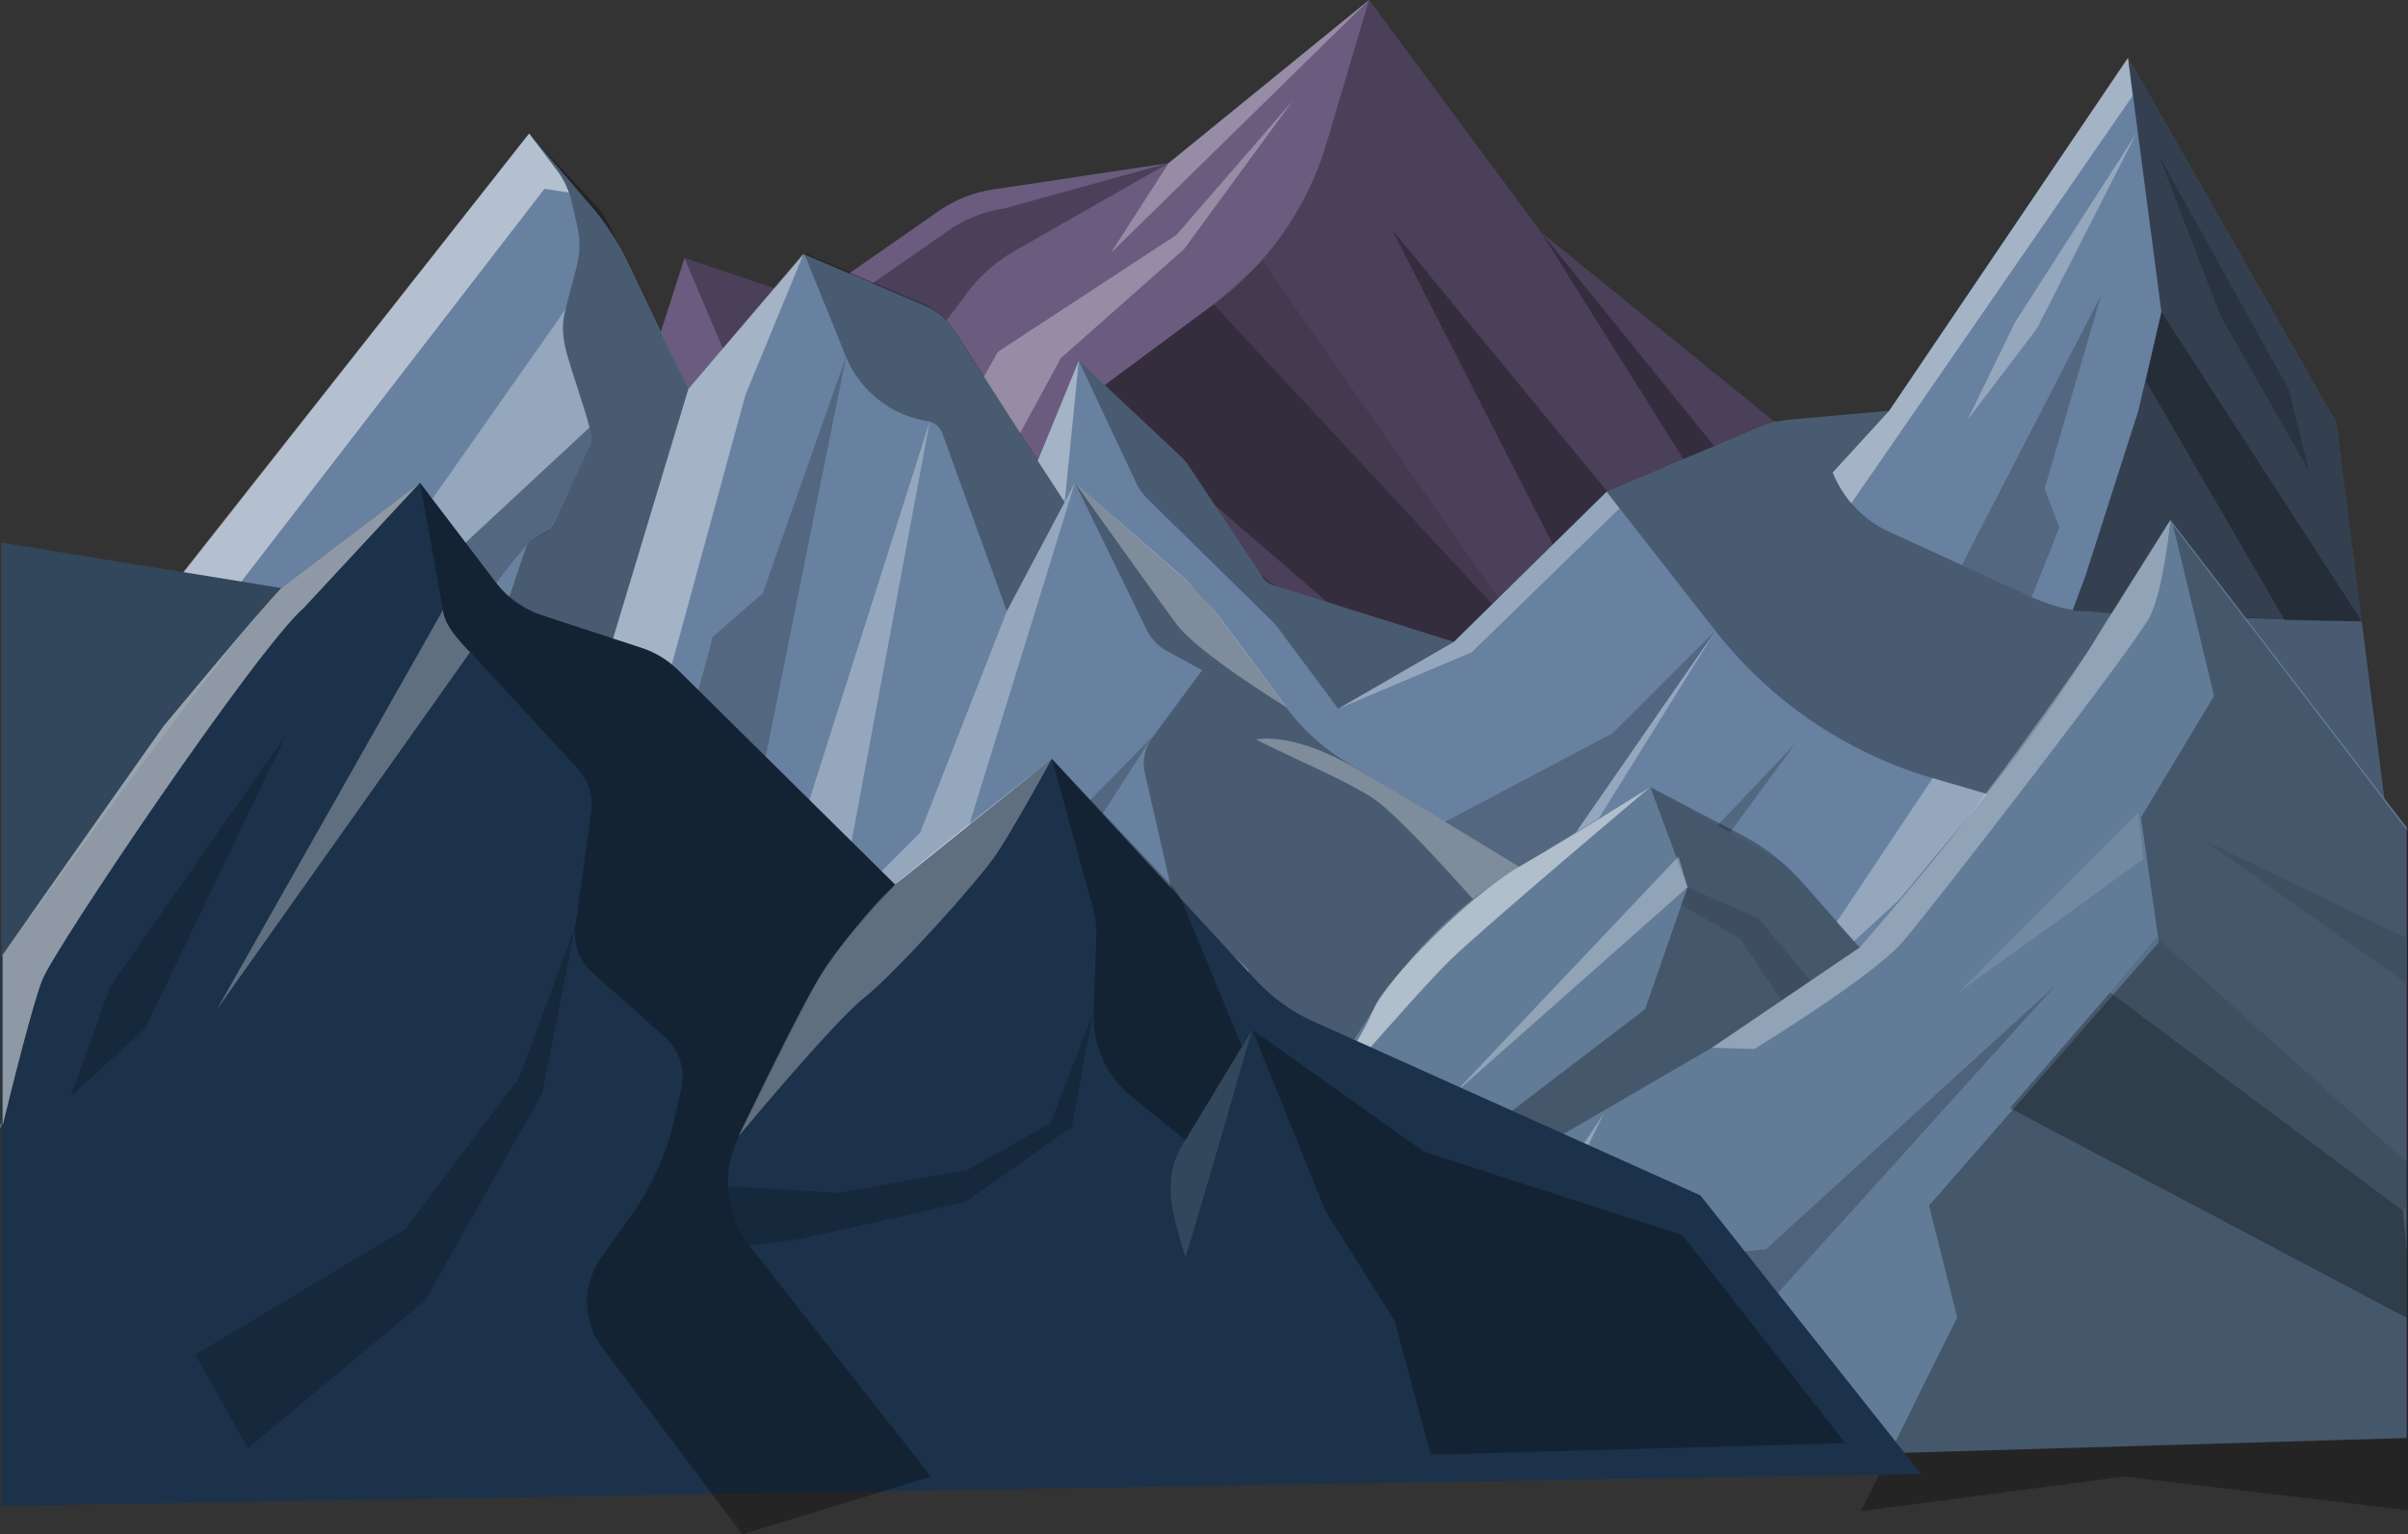 <svg xmlns="http://www.w3.org/2000/svg" viewBox="0 0 1875 1195"><rect x="0" y="0" width="1875" height="1195" fill="#333333" stroke="none"/><defs><style>.a{fill:#6a5b7f;}.b,.c{opacity:0.3;}.c,.f,.g,.k{fill:#fff;}.d,.k{opacity:0.1;}.e{fill:#6881a0;}.f,.i{opacity:0.5;}.g{opacity:0.4;}.h{opacity:0.2;}.j{fill:#627c97;}.l{fill:#1c324a;}</style></defs><title>mountain_scene</title><path class="a" d="M2120,1083l139-288,92-286,98,33,99.4-69.3a102,102,0,0,1,43.2-17.2L2728,435l156-127,134,181,181,147,254,73Z" transform="translate(-1818 -308)"/><path class="b" d="M2884,308l-33,111.3a242.3,242.3,0,0,1-88.1,125.9L2666,617l90,173,203,116,359-105L3199,636,3018,489Z" transform="translate(-1818 -308)"/><path class="b" d="M2599.8,470.4a102.7,102.7,0,0,0-43.5,17.3l-98.1,68.4L2449,542l-98-33,47,111,124,35-18.6-28.8,67-89.2a124,124,0,0,1,38.2-33.9L2728,435Z" transform="translate(-1818 -308)"/><polygon class="c" points="910 127 865 197 1066 0 910 127"/><polygon class="c" points="1007 78 916 183 777 274 685 438 732 452 826 279 922 194 1007 78"/><polygon class="b" points="848 309 1088 516 1194 505 945 237 848 309"/><polygon class="d" points="1194 505 983 203 945 237 1194 505"/><polygon class="b" points="1084 179 1253 510 1347 499 1084 179"/><polygon class="b" points="1200 181 1367 447 1400 428 1200 181"/><path class="e" d="M3691,1056.7,3637,637,3475,353,3289,628l-75.7,6.7a91.7,91.7,0,0,0-27.6,6.9L3069,691,2950,808l-140.7-44.3a15.8,15.8,0,0,1-8.4-6.4L2744,671.5a46.6,46.6,0,0,0-6.9-8.2L2658,589l-32,78-66.1-102.8a47.3,47.3,0,0,0-21.2-17.9L2444,506l-90,105-48.4-100.8a188,188,0,0,0-26.6-40.9L2230,412,1913.7,814.2a57.4,57.4,0,0,0-10.7,21.9L1818,1186l1873-5Z" transform="translate(-1818 -308)"/><path class="b" d="M2230,412l21.9,29.1a65.4,65.4,0,0,1,11.5,25l4.2,18.6a65.4,65.4,0,0,1-.5,30.6l-8.5,32.8a65.4,65.4,0,0,0,.9,35.6l17.6,56.9a25.5,25.5,0,0,1-1.3,18.4l-27.5,58.2a9.6,9.6,0,0,1-4,4.3l-11.1,6.2a12.4,12.4,0,0,0-5.7,6.9L2198,822l-13,121,64,16,105-348-61.8-128a59.2,59.2,0,0,0-9.9-14.5Z" transform="translate(-1818 -308)"/><path class="b" d="M2444,505l32.5,80.3a82.8,82.8,0,0,0,59.4,49.9l5.7,1.2a13.7,13.7,0,0,1,10,8.7L2602,784l53-100,55.7,114.2a38.1,38.1,0,0,0,15.8,16.7L2754,830l-38.7,52.4a34.1,34.1,0,0,0-5.8,27.9L2732,1009l58,54,34,131,195-200-152.6-92.4a163.2,163.2,0,0,1-46.5-42.2l-54.7-73.5a163.2,163.2,0,0,0-23.2-25.2L2655,684l-8,15-85.8-133.6a55.6,55.6,0,0,0-25-21.1Z" transform="translate(-1818 -308)"/><path class="f" d="M2252,441a67.7,67.7,0,0,1,9,17l-19-3L1921,871l-103,315,84.5-348.6a68,68,0,0,1,12.7-26.1L2230,412" transform="translate(-1818 -308)"/><path class="b" d="M3069,691l84.9,108.5A333.6,333.6,0,0,0,3323,914.1l58.4,17.1a333.6,333.6,0,0,0,68.4,12.4L3679,961l-22-169-207.1-7.1a129.6,129.6,0,0,1-49.5-11.7l-111.2-50.9a86,86,0,0,1-44-46.2L3289,628l-74.7,6.6a98.1,98.1,0,0,0-29.5,7.4Z" transform="translate(-1818 -308)"/><path class="b" d="M2658,589l44.6,94.9a44,44,0,0,0,9,12.7l96.9,95.1a44,44,0,0,1,4.5,5.2L2860,860l90-52-135.1-42.6a32.3,32.3,0,0,1-17.2-12.9l-53.5-80.6a50.5,50.5,0,0,0-7.5-8.9Z" transform="translate(-1818 -308)"/><path class="c" d="M2259,548,2037,864l240-223C2267.8,603.7,2249.1,570.4,2259,548Z" transform="translate(-1818 -308)"/><polygon class="g" points="626 197 580.5 307.4 446 800 431 651 536 303 626 197"/><polygon class="c" points="837 376 740 690 702 728 693 769 666.5 742.5 680 685 716.5 648.5 784 476 837 376"/><path class="c" d="M2655,684s84,73,88,77,18,19,22,24,55,74,55,74-69-42-86-65S2655,684,2655,684Z" transform="translate(-1818 -308)"/><path class="c" d="M2796,884c36,18,66,30,90,45s98,101,98,101l35-36s-136-83-153-92C2819.8,877.5,2796,884,2796,884Z" transform="translate(-1818 -308)"/><polygon class="h" points="659 277 594 462 555 496 488 745 560 769 659 277"/><polygon class="c" points="724 328 581 778 636 801 724 328"/><polygon class="h" points="897 574 731 744 759 789 897 574"/><path class="h" d="M2037,864l68,36s116-166,128-172,12-5,15-11,28-58,28-58,4-11,1-18Z" transform="translate(-1818 -308)"/><polygon class="g" points="840 281 829 391 808 359 840 281"/><polygon class="c" points="1251 383 1261 396 1146 508 1042 552 1132 500 1251 383"/><polygon class="h" points="1336 491 1201 686 1125.1 640.1 1255.6 571.1 1336 491"/><polygon class="c" points="1336 491 1201 686 1163 769 1336 491"/><polygon class="h" points="1398 579 1170 819 1263 849 1334 718 1329 673 1398 579"/><polygon class="c" points="1505 606 1382 790 1563 623 1505 606"/><polygon class="h" points="1465.6 872.6 1623 652 1551 858 1465.6 872.6"/><path class="g" d="M3475,353,3289,628l-44,48a92.1,92.1,0,0,0,14.5,24l219.1-317.4Z" transform="translate(-1818 -308)"/><polygon class="h" points="1582 465 1603.6 410.6 1592 381 1636 230 1527.6 440.1 1582 465"/><path class="i" d="M3475,353l26,198-18,77-41,128-10,27c-3,3,225,9,225,9l-20-155Z" transform="translate(-1818 -308)"/><polygon class="c" points="1664 103 1569 251 1532 327 1586 256 1664 103"/><polygon class="h" points="1681 121 1782 303 1798 367 1729 246 1681 121"/><polygon class="b" points="1683 243 1839 484 1779 483 1671 297 1683 243"/><path class="j" d="M2501,1463l262.4-213.9A418.6,418.6,0,0,0,2851,1151l37.3-58A350.3,350.3,0,0,1,3001,983l102-62,103,59,60,66,83.3-100.4a1248.8,1248.8,0,0,0,98.2-135.9L3508,713l184,239.6V1428Z" transform="translate(-1818 -308)"/><path class="b" d="M3103,921l29,78-33,95-114,87-93,176,118-151,141-82,115-78-43.5-49.6a167.4,167.4,0,0,0-48-37.9Z" transform="translate(-1818 -308)"/><path class="c" d="M3508,713s-54,85-61,97-63,91-98,136-83,100-83,100l-115,78,33,1s92-56,116-84,181.7-231.7,192.3-253.3S3508,713,3508,713Z" transform="translate(-1818 -308)"/><polygon class="b" points="1874 975.3 1871 943 1643 773 1565 863 1874 1026.4 1874 975.3"/><polygon class="d" points="1874 905.3 1679 730 1643 773 1871 943 1874 938.1 1874 905.3"/><polygon class="d" points="1873 730.2 1717 655 1873 765.1 1873 730.2"/><polygon class="k" points="1665 633 1525 773 1669 669 1665 633"/><polygon class="h" points="1191 1131 1313 979 1375 973 1601 767 1267 1137 1191 1131"/><path class="f" d="M3103,921s-62,39-102,62-104,89-113,110-23,43-37,58-27,43-27,43,96-112,124-139S3103,921,3103,921Z" transform="translate(-1818 -308)"/><polygon class="d" points="1314 691 1369 715 1410 764 1387 779 1355 731 1309 705 1314 691"/><polygon class="c" points="1314 691 1131 853 1307 667 1314 691"/><polygon class="h" points="1167 873 997 973 947 1045 1167 873"/><polygon class="f" points="1192 898 1074 1049 1057 1093 1192 898"/><polygon class="c" points="1249 867 1063 1147 1113 1145 1249 867"/><polygon class="b" points="1875 647.7 1692 409 1724 542 1667.1 636.6 1681 734 1502 939 1524 1026 1449 1177 1654 1150 1875 1176.2 1875 647.7"/><path class="l" d="M1819,1480.9,3314,1456l-172-217-300.8-135.2a140.3,140.3,0,0,1-45.6-32.8L2637,899l-122,98L2345.9,829.8a71,71,0,0,0-27.8-17l-79-25.9a71,71,0,0,1-34.4-24.5L2145,684l-108,82-218-35.4Z" transform="translate(-1818 -308)"/><path class="k" d="M1819,730.6v323c31.4-43.8,177-245.8,218-287.6Z" transform="translate(-1818 -308)"/><path class="f" d="M2037,766c-20,21-92,108-92,108s-94.1,133.3-125,177.8v133c8.8-36,24.1-96.6,31-113.8,10-25,167-258,204-290l90-97Z" transform="translate(-1818 -308)"/><path class="b" d="M2145,684l17.9,99.1a41.6,41.6,0,0,0,10.3,20.8l94.5,102.7a41.6,41.6,0,0,1,10.6,33.9L2266,1029a41.6,41.6,0,0,0,13.5,36.8l56.1,49.9a41.6,41.6,0,0,1,12.9,40.3l-5.3,23.4a209.6,209.6,0,0,1-33.4,74.7l-23.8,33.6a59.3,59.3,0,0,0,1,70L2396,1503l147-45-141.8-180.2a80.4,80.4,0,0,1-7.8-84.6L2410,1160l45-89.1a121.3,121.3,0,0,1,17.4-25.6L2515,997,2347.7,831.6a81.8,81.8,0,0,0-32.1-19.6l-73.4-24.1a81.8,81.8,0,0,1-39.7-28.2Z" transform="translate(-1818 -308)"/><path class="b" d="M2637,899l31.7,115a81,81,0,0,1,2.9,24.4l-2.1,58.1a81,81,0,0,0,30,65.9L2741,1196l52-86,57,141,54,86,28,104,323-9-127-162-201-65-134-95-8,13-45.5-110.6a49.4,49.4,0,0,0-9.7-15.1Z" transform="translate(-1818 -308)"/><path class="c" d="M2163,783l-176,311,197-278S2163,796,2163,783Z" transform="translate(-1818 -308)"/><path class="c" d="M2637,899s-103,80-122,98-44,48-60,74-62,122-62,122,74-89,98-108,89-91,103-112S2637,899,2637,899Z" transform="translate(-1818 -308)"/><polygon class="h" points="223 572 113 801 55 854 86 768 223 572"/><polygon class="h" points="448 721 404 840 316 957 152 1055 193 1128 331 1013 422 852 448 721"/><path class="k" d="M2793,1110l-52,86c-20,30-10,58,0,91C2742,1287,2793,1110,2793,1110Z" transform="translate(-1818 -308)"/><path class="h" d="M2669,1097l-32.9,85.6L2572,1219l-101,18-86-5c-1,16,9,37,16,46l40-5,129-29,82.6-58.4Z" transform="translate(-1818 -308)"/></svg>
